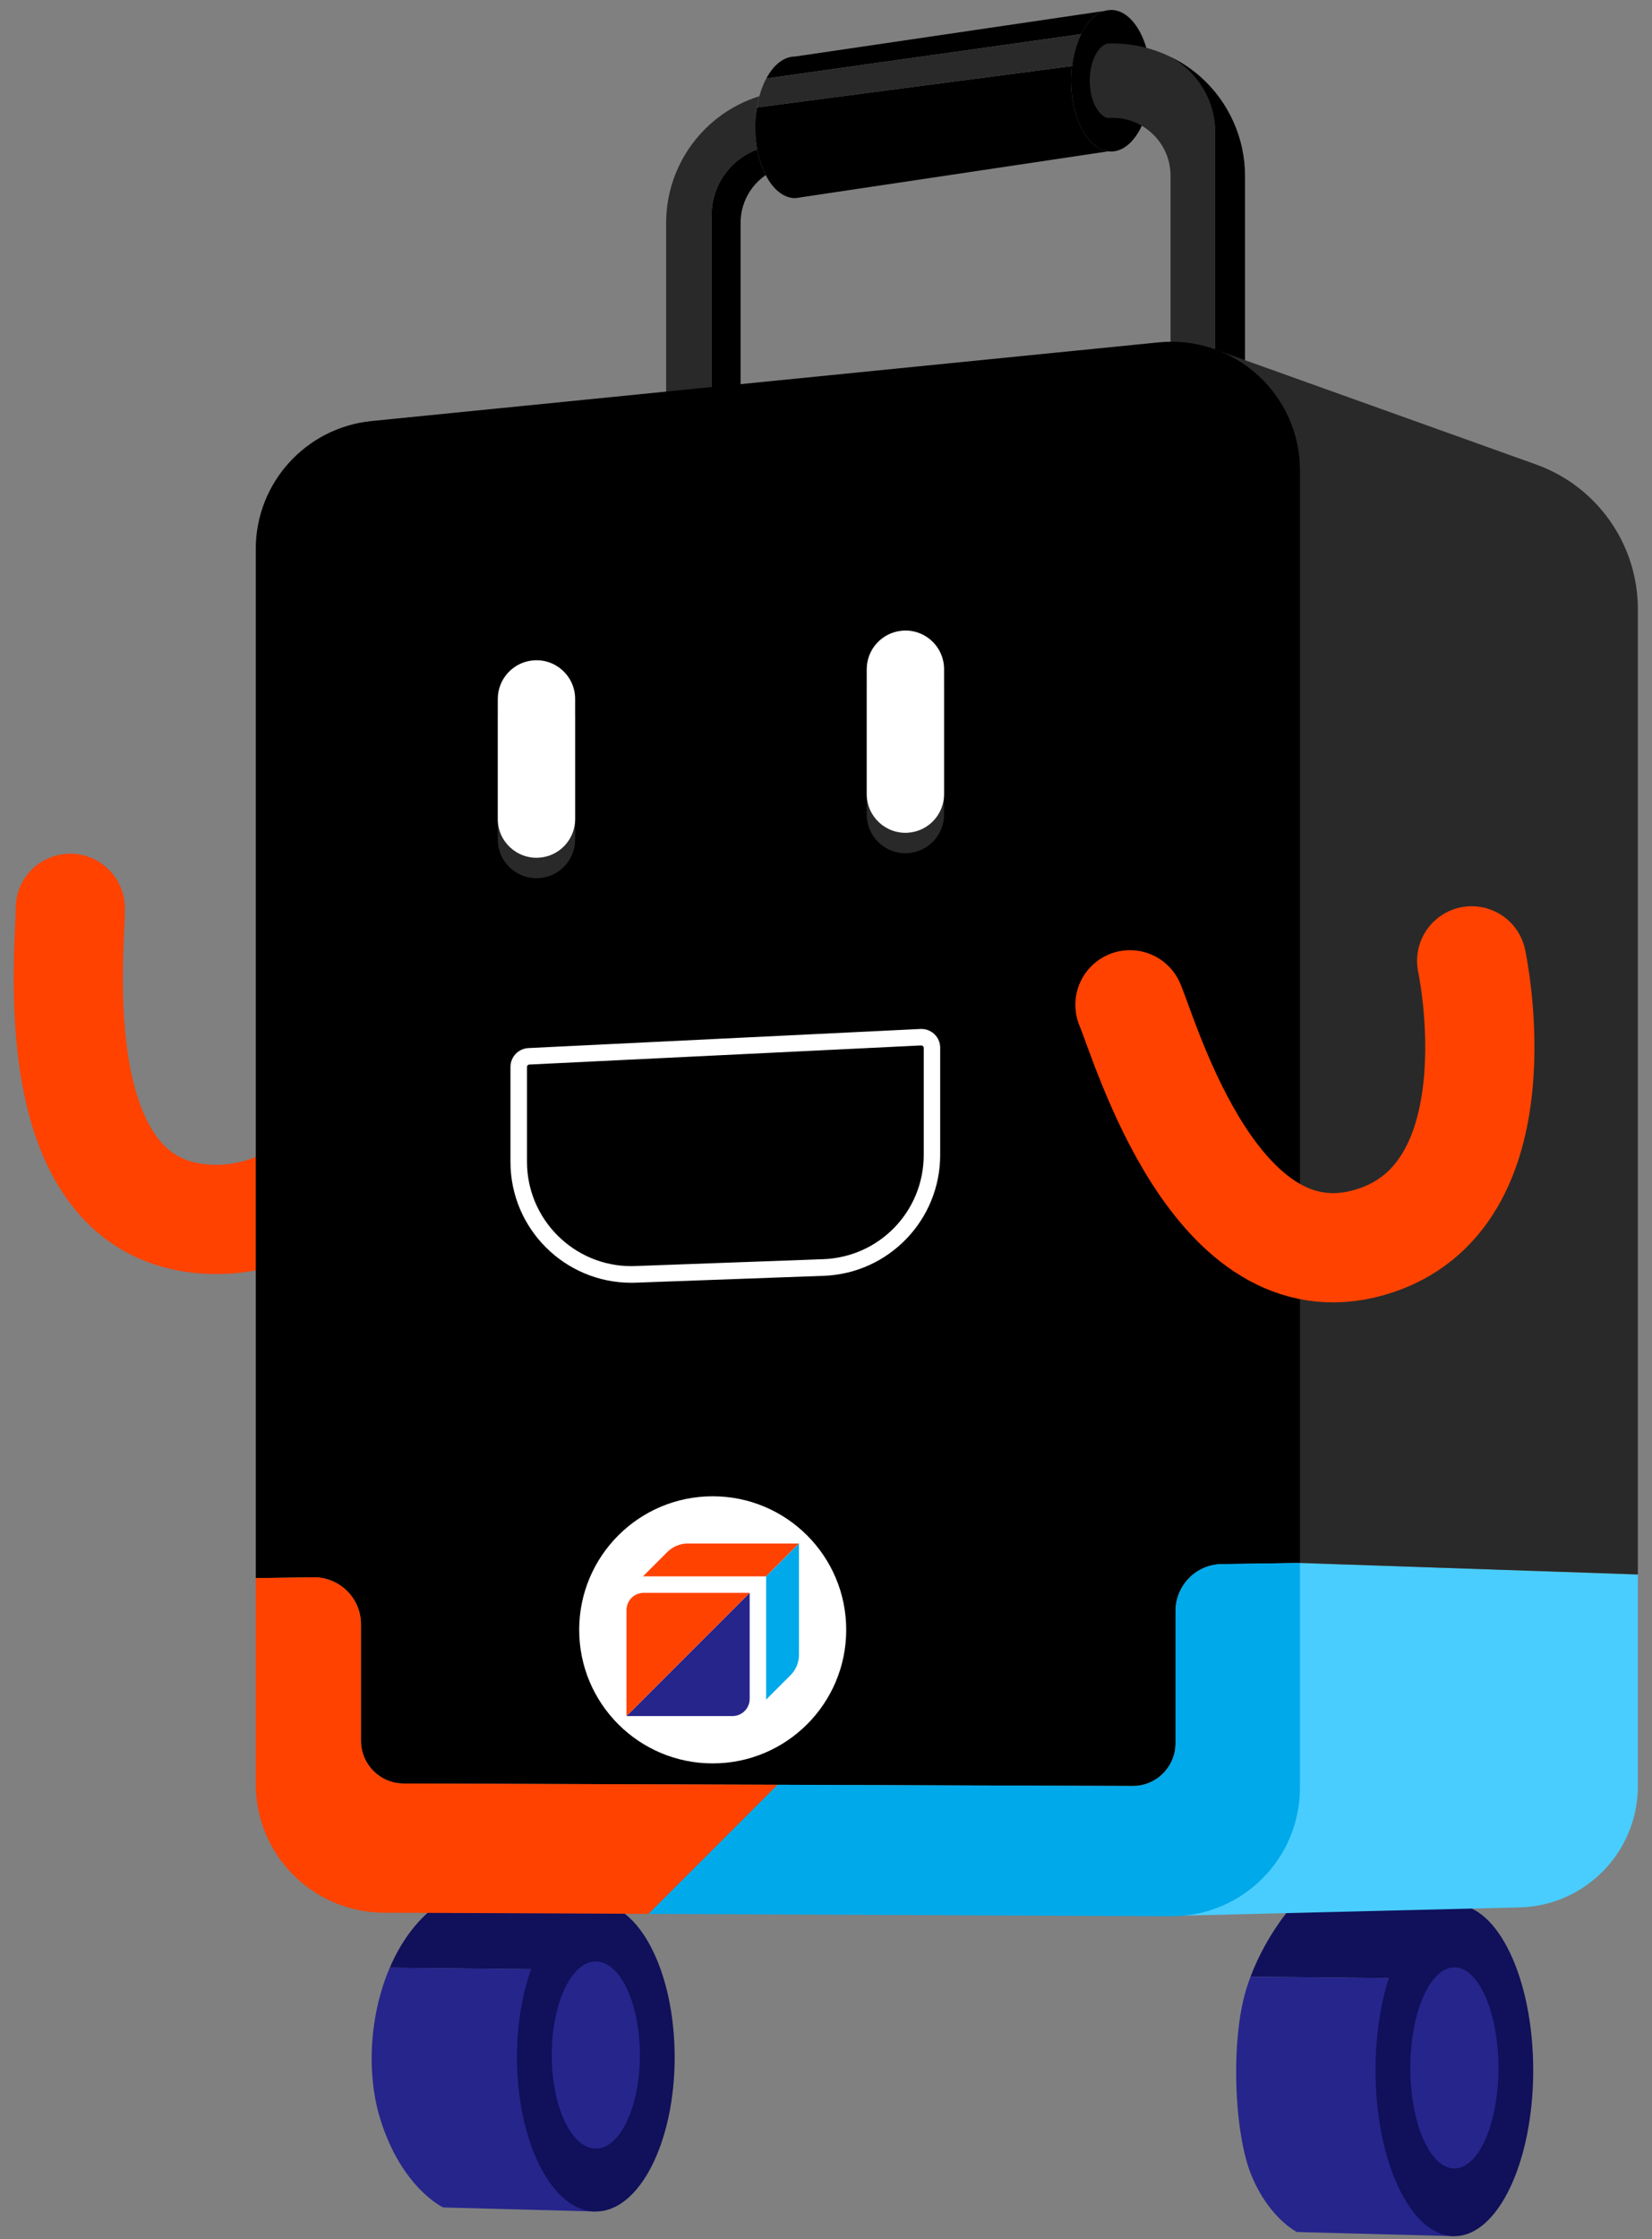 <svg width="93" height="126" viewBox="0 0 93 126" fill="none" xmlns="http://www.w3.org/2000/svg">
<rect x="0" y="0" width="93" height="126" fill="#808080" stroke="none"/>
<path d="M24.955 57.102C24.955 57.102 20.051 69.546 11.194 68.568C2.336 67.59 3.966 53.493 3.957 51.114" stroke="#FF4200" stroke-width="6.148" stroke-miterlimit="10" stroke-linecap="round" stroke-linejoin="round"/>
<path d="M60.3 4.541C60.3 6.641 61.217 8.364 62.377 8.518C62.433 8.522 62.489 8.527 62.545 8.527C63.788 8.527 64.789 6.743 64.789 4.541C64.789 2.343 63.788 0.559 62.545 0.559L62.181 0.615C61.115 0.922 60.3 2.562 60.3 4.541Z" fill="black"/>
<path d="M62.749 6.636C62.619 6.627 62.484 6.632 62.354 6.646C62.386 6.655 62.423 6.659 62.456 6.664C62.484 6.669 62.517 6.669 62.545 6.669C62.614 6.669 62.684 6.659 62.749 6.636Z" fill="black"/>
<path d="M62.335 2.45C62.47 2.44 62.6 2.44 62.731 2.445C62.67 2.426 62.61 2.417 62.545 2.417L62.349 2.445C62.344 2.445 62.34 2.45 62.335 2.45Z" fill="black"/>
<path d="M62.181 0.615L62.545 0.559C62.419 0.559 62.298 0.578 62.181 0.615Z" fill="black"/>
<path d="M61.348 4.541C61.348 5.602 61.785 6.482 62.354 6.645C62.484 6.631 62.619 6.627 62.749 6.636C63.504 6.659 64.221 6.943 64.799 7.456C65.506 8.084 65.897 8.955 65.897 9.901V21.477H68.407V7.493C68.407 5.565 67.35 4.019 65.828 3.167C64.864 2.706 63.807 2.459 62.731 2.445C62.6 2.44 62.47 2.44 62.335 2.45C61.772 2.622 61.348 3.493 61.348 4.541Z" fill="#292929"/>
<path d="M65.828 3.167C67.35 4.019 68.407 5.565 68.407 7.493V21.478H70.089V9.901C70.089 7.773 69.176 5.742 67.588 4.327C67.052 3.852 66.461 3.465 65.828 3.167Z" fill="black"/>
<path d="M40.057 12.103V22.767L41.691 22.889V12.546C41.691 11.437 42.245 10.445 43.107 9.854C42.893 9.444 42.725 8.951 42.627 8.406C41.09 8.979 40.057 10.445 40.057 12.103Z" fill="black"/>
<path d="M37.5 12.546V23.461H41.691V22.889L40.057 22.767V12.103C40.057 10.445 41.09 8.978 42.627 8.406C42.553 8.015 42.516 7.6 42.516 7.167C42.516 6.538 42.599 5.942 42.748 5.416C39.679 6.366 37.5 9.23 37.5 12.546Z" fill="#292929"/>
<path d="M62.181 0.615L44.76 3.181C44.755 3.181 44.755 3.181 44.751 3.181C44.117 3.186 43.545 3.656 43.14 4.415L60.864 1.919C61.19 1.239 61.655 0.764 62.181 0.615Z" fill="black"/>
<path d="M42.516 7.168C42.516 8.206 42.739 9.151 43.107 9.855C43.517 10.651 44.108 11.149 44.76 11.149C44.816 11.149 44.867 11.135 44.923 11.13L45.086 11.107C45.091 11.107 45.096 11.102 45.1 11.102L62.377 8.518C61.702 8.43 61.106 7.806 60.733 6.883C60.458 6.227 60.3 5.417 60.3 4.541C60.3 4.257 60.319 3.982 60.351 3.717L42.613 6.045C42.548 6.399 42.516 6.776 42.516 7.168Z" fill="black"/>
<path d="M21.942 110.731L33.463 110.852L33.542 107.089L24.442 107.331C23.362 108.174 22.528 109.366 21.942 110.731Z" fill="#10105B"/>
<path d="M21.411 119.257C22.622 123.146 24.95 124.221 24.95 124.221L33.542 124.45L33.206 123.052L33.463 110.852L21.942 110.73C20.801 113.39 20.61 116.687 21.411 119.257Z" fill="#25258C"/>
<path d="M70.401 111.233L81.922 111.354L81.875 107.177L72.92 107.047C72.92 107.047 71.341 108.728 70.401 111.233Z" fill="#10105B"/>
<path d="M70.461 122.442C71.462 124.845 73.013 125.604 73.013 125.604L81.875 125.837L82.061 124.086L81.922 111.354L70.401 111.233C70.312 111.462 70.233 111.694 70.159 111.937C69.274 114.819 69.46 120.044 70.461 122.442Z" fill="#25258C"/>
<path d="M33.542 124.45C35.993 124.45 37.98 120.563 37.98 115.769C37.98 110.975 35.993 107.089 33.542 107.089C31.091 107.089 29.104 110.975 29.104 115.769C29.104 120.563 31.091 124.45 33.542 124.45Z" fill="#10105B"/>
<path d="M33.542 120.91C34.913 120.91 36.024 118.552 36.024 115.643C36.024 112.735 34.913 110.376 33.542 110.376C32.171 110.376 31.06 112.735 31.06 115.643C31.06 118.552 32.171 120.91 33.542 120.91Z" fill="#25258C"/>
<path d="M81.875 125.837C84.326 125.837 86.313 121.659 86.313 116.505C86.313 111.351 84.326 107.173 81.875 107.173C79.424 107.173 77.437 111.351 77.437 116.505C77.437 121.659 79.424 125.837 81.875 125.837Z" fill="#10105B"/>
<path d="M81.875 122.028C83.246 122.028 84.357 119.495 84.357 116.37C84.357 113.245 83.246 110.712 81.875 110.712C80.504 110.712 79.393 113.245 79.393 116.37C79.393 119.495 80.504 122.028 81.875 122.028Z" fill="#25258C"/>
<path d="M66.689 107.797L85.54 107.336C89.247 107.247 92.204 104.215 92.204 100.509V88.601L68.007 87.777L67.01 88.024L66.689 107.797Z" fill="#49CDFF"/>
<path d="M67.01 88.024L68.007 87.777L92.204 88.601V34.279C92.204 30.628 89.913 27.373 86.476 26.139L68.133 19.568L67.01 88.024Z" fill="#292929"/>
<path d="M73.181 26.465V87.954L68.78 88.019C67.337 88.038 66.177 89.216 66.177 90.664V98.101C66.177 99.433 65.092 100.509 63.765 100.504L22.715 100.365C21.392 100.36 20.321 99.284 20.321 97.957V91.405C20.321 89.929 19.11 88.741 17.639 88.76L14.398 88.806V30.894C14.398 27.178 17.215 24.067 20.913 23.694L65.227 19.266C69.483 18.842 73.181 22.186 73.181 26.465Z" fill="black"/>
<path d="M43.778 100.434L36.513 107.699L21.602 107.634C17.616 107.615 14.398 104.379 14.398 100.397V88.806L17.639 88.76C19.11 88.741 20.321 89.928 20.321 91.405V97.957C20.321 99.284 21.392 100.36 22.715 100.364L43.778 100.434Z" fill="#FF4200"/>
<path d="M73.181 87.954V100.602C73.181 104.607 69.921 107.853 65.912 107.834L36.513 107.699L43.778 100.434L63.765 100.504C65.092 100.509 66.177 99.433 66.177 98.101V90.664C66.177 89.216 67.337 88.038 68.78 88.019L73.181 87.954Z" fill="#00A9EA"/>
<path d="M42.613 6.045L60.351 3.716C60.393 3.344 60.468 2.995 60.57 2.669C60.649 2.399 60.747 2.147 60.864 1.919L43.14 4.415C42.981 4.708 42.851 5.044 42.748 5.416C42.693 5.616 42.646 5.826 42.613 6.045Z" fill="#292929"/>
<path d="M40.122 99.233C44.273 99.233 47.638 95.868 47.638 91.717C47.638 87.566 44.273 84.201 40.122 84.201C35.971 84.201 32.606 87.566 32.606 91.717C32.606 95.868 35.971 99.233 40.122 99.233Z" fill="white"/>
<path d="M42.203 89.635V95.6C42.203 96.136 41.77 96.569 41.235 96.569H35.269L42.203 89.635Z" fill="#25258C"/>
<path d="M44.979 86.859L43.13 88.708H36.196L37.57 87.334C37.873 87.032 38.287 86.859 38.715 86.859H44.979Z" fill="#FF4200"/>
<path d="M44.979 86.859V93.123C44.979 93.551 44.807 93.966 44.504 94.268L43.13 95.642V88.708L44.979 86.859Z" fill="#00A9EA"/>
<path d="M42.203 89.635L35.269 96.569V90.603C35.269 90.068 35.703 89.635 36.238 89.635H42.203Z" fill="#FF4200"/>
<path d="M82.848 54.071C82.848 54.071 85.726 67.445 77.088 69.918C68.45 72.391 64.538 58.742 63.611 56.544" stroke="#FF4200" stroke-width="6.148" stroke-miterlimit="10" stroke-linecap="round" stroke-linejoin="round"/>
<path d="M32.378 40.482V47.244C32.378 48.385 31.497 49.335 30.357 49.414C29.095 49.502 28.023 48.506 28.023 47.244V40.482C28.023 39.35 28.894 38.405 30.021 38.312C31.288 38.209 32.378 39.211 32.378 40.482Z" fill="#292929"/>
<path d="M53.147 38.81V45.837C53.147 46.974 52.272 47.923 51.135 48.007C49.873 48.105 48.793 47.104 48.793 45.837V38.81C48.793 37.692 49.641 36.756 50.754 36.645C52.034 36.514 53.147 37.525 53.147 38.81Z" fill="#292929"/>
<path d="M51.871 58.835C51.941 58.835 52.002 58.895 52.002 58.965V64.986C52.002 68.162 49.515 70.742 46.339 70.859L35.758 71.245C35.684 71.25 35.609 71.25 35.54 71.25C32.303 71.25 29.667 68.614 29.667 65.373V60.036C29.667 59.966 29.723 59.91 29.793 59.906L51.867 58.83L51.871 58.835ZM51.871 57.903C51.852 57.903 51.834 57.903 51.82 57.903L29.747 58.979C29.183 59.007 28.736 59.473 28.736 60.041V65.377C28.736 69.15 31.796 72.186 35.54 72.186C35.623 72.186 35.707 72.186 35.791 72.181L46.371 71.795C50.032 71.66 52.928 68.656 52.928 64.991V58.97C52.933 58.374 52.453 57.903 51.871 57.903Z" fill="white"/>
<path d="M32.378 39.332V46.093C32.378 47.234 31.497 48.184 30.357 48.264C29.095 48.352 28.023 47.355 28.023 46.093V39.332C28.023 38.2 28.894 37.255 30.021 37.162C31.288 37.055 32.378 38.056 32.378 39.332Z" fill="white"/>
<path d="M53.147 37.66V44.687C53.147 45.824 52.272 46.774 51.135 46.858C49.873 46.955 48.793 45.954 48.793 44.687V37.66C48.793 36.543 49.641 35.607 50.754 35.495C52.034 35.364 53.147 36.37 53.147 37.66Z" fill="white"/>
</svg>

